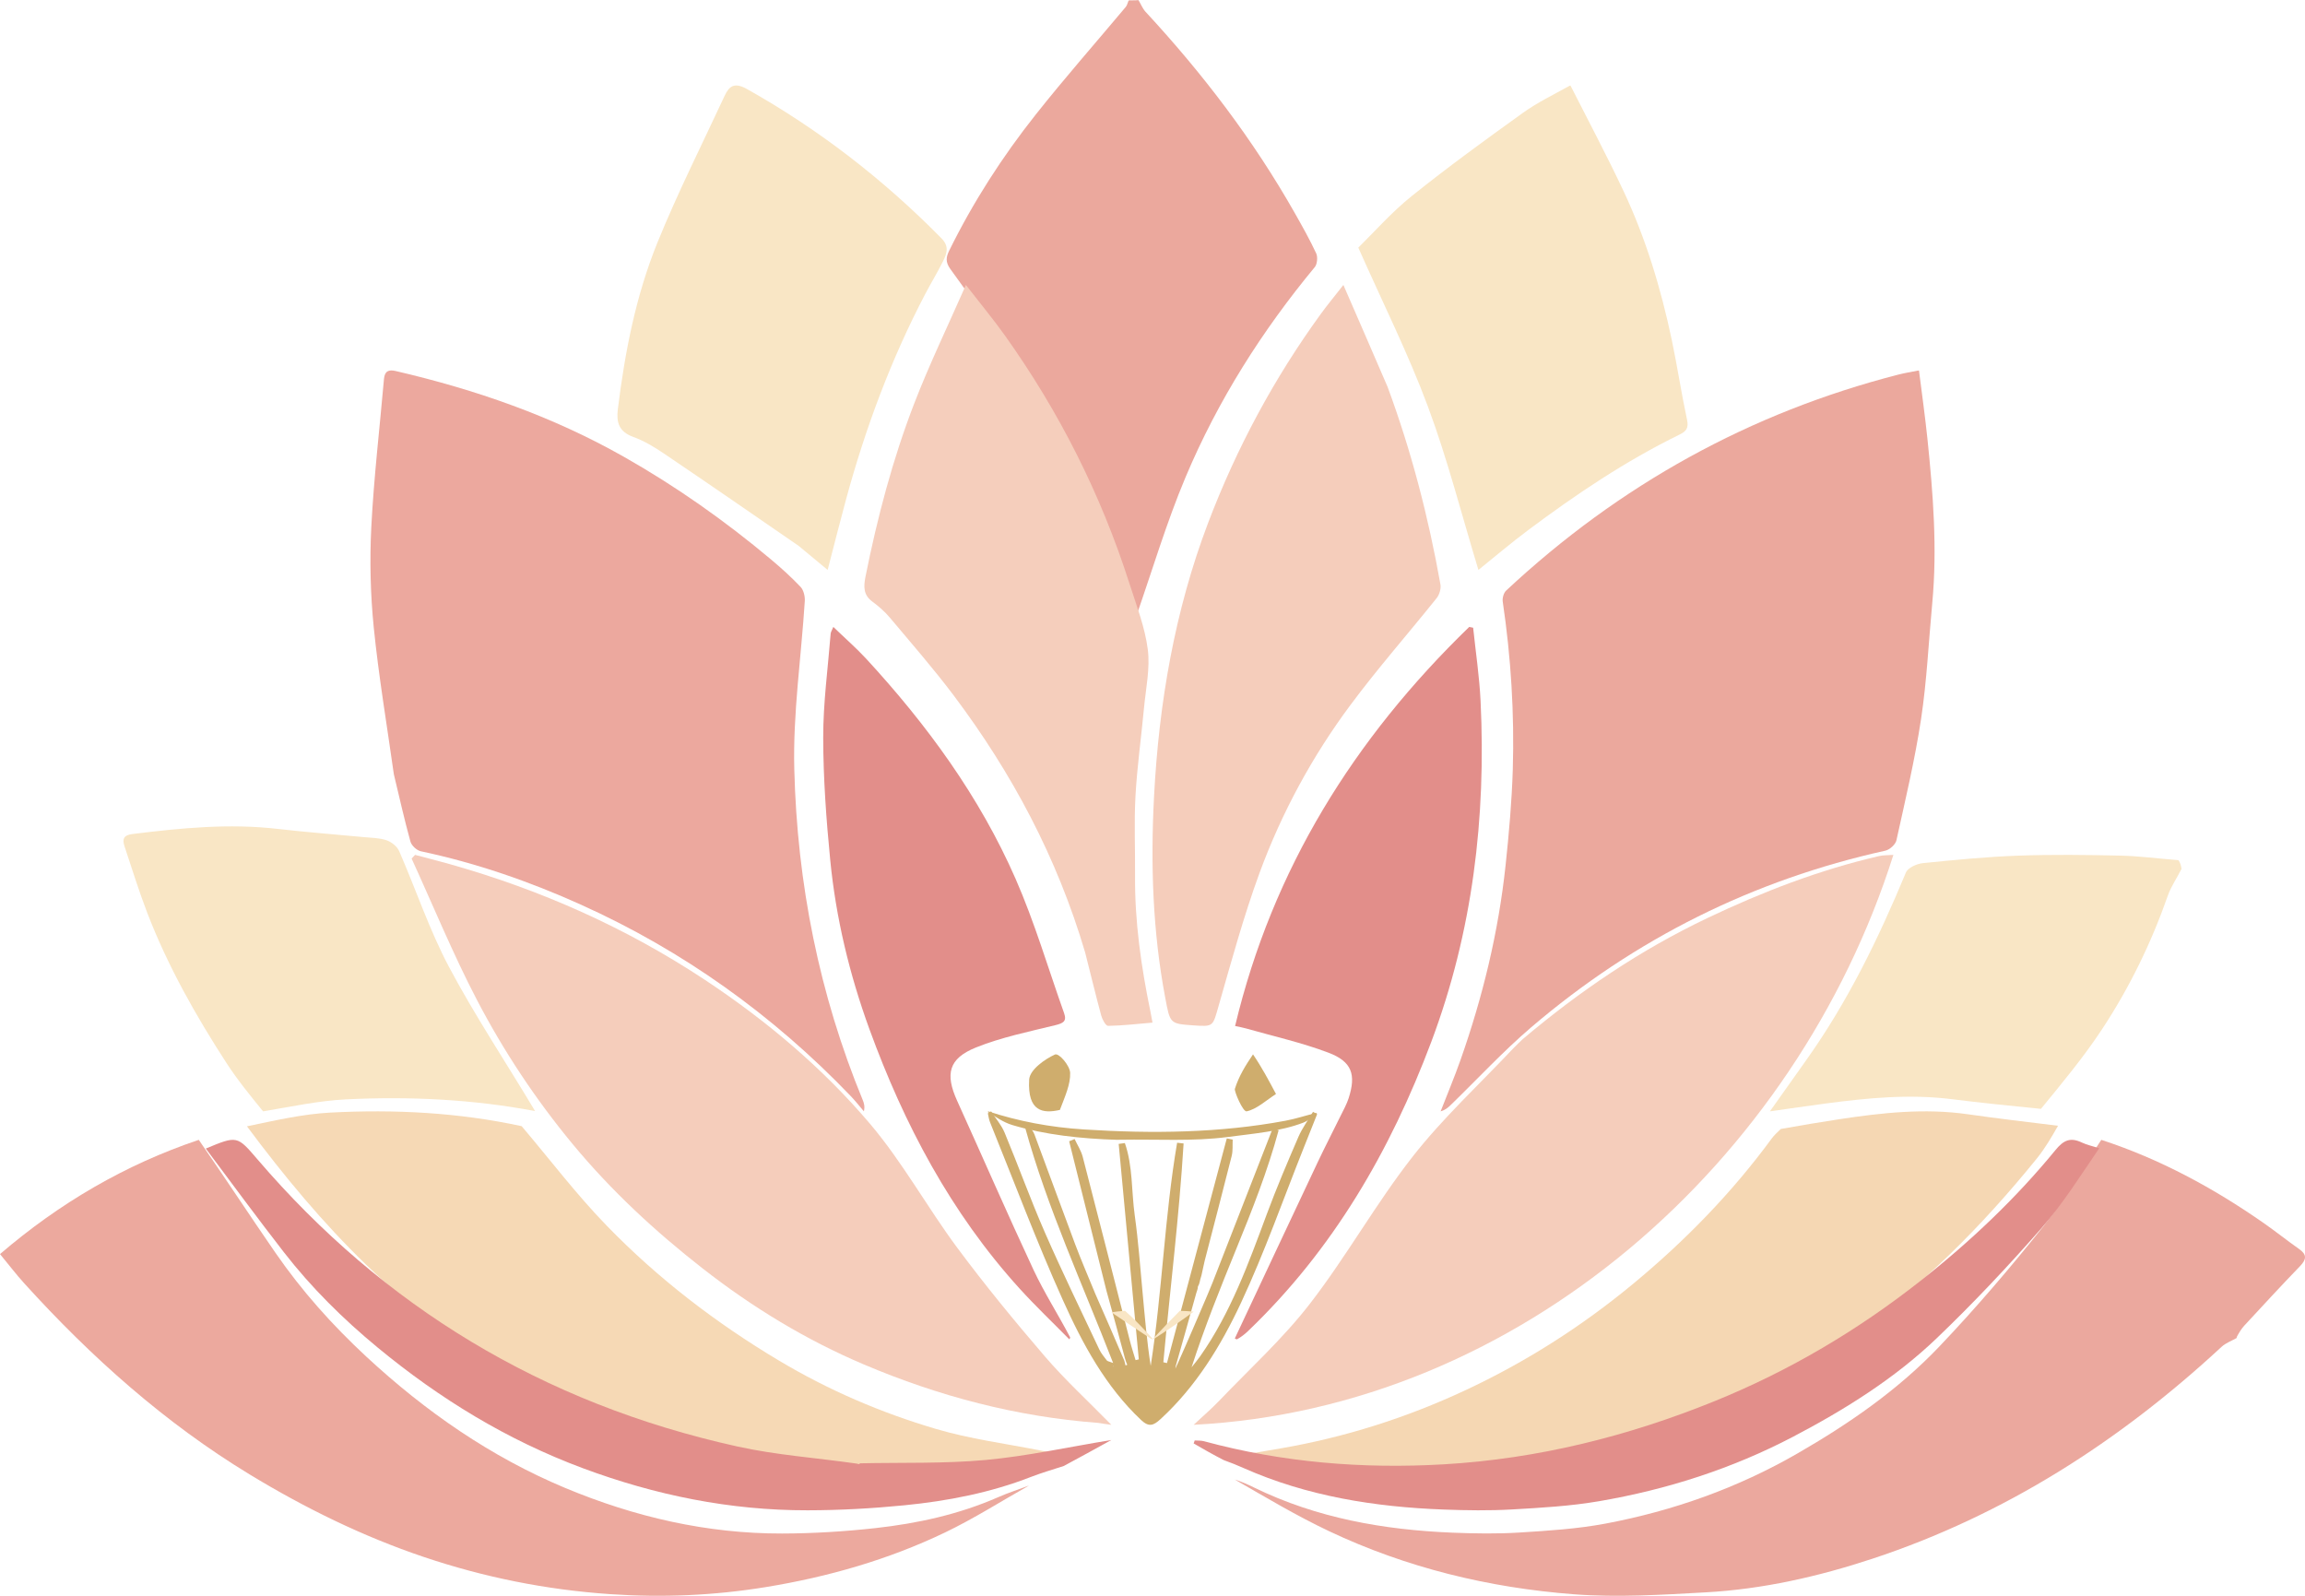 <svg width="91" height="63" viewBox="0 0 91 63" fill="none" xmlns="http://www.w3.org/2000/svg">
<g clip-path="url(#clip0_4_291)">
<path d="M44.943 0C45.038 0.154 45.107 0.338 45.227 0.467C47.468 2.887 49.474 5.507 51.127 8.428C51.42 8.945 51.712 9.464 51.964 10.005C52.029 10.144 52.003 10.428 51.91 10.541C49.835 13.047 48.087 15.793 46.803 18.844C46.048 20.637 45.49 22.525 44.844 24.371C44.811 24.464 44.78 24.558 44.715 24.75C44.419 23.777 44.168 22.902 43.889 22.039C43.123 19.674 42.11 17.428 40.814 15.354C39.793 13.719 38.635 12.18 37.516 10.616C37.325 10.349 37.346 10.156 37.473 9.897C38.422 7.969 39.574 6.184 40.887 4.527C42.035 3.078 43.254 1.694 44.44 0.279C44.483 0.228 44.508 0.159 44.542 0.061C44.543 0.024 44.574 0.006 44.634 0.014C44.779 0.017 44.864 0.011 44.949 0.005C44.949 0.005 44.942 0.004 44.943 0Z" fill="#EBA89D"/>
<path d="M69.875 43.875C70.348 43.208 70.819 42.54 71.294 41.874C72.952 39.549 74.171 37.029 75.246 34.442C75.32 34.263 75.671 34.1 75.911 34.076C77.164 33.948 78.42 33.826 79.678 33.78C81.022 33.732 82.37 33.749 83.716 33.779C84.463 33.796 85.208 33.897 86.002 33.958C86.077 34.06 86.105 34.164 86.125 34.303C85.939 34.674 85.712 34.996 85.588 35.349C84.938 37.207 84.078 38.981 82.979 40.646C82.268 41.724 81.433 42.732 80.575 43.777C79.351 43.654 78.205 43.539 77.063 43.395C75.392 43.185 73.739 43.345 72.087 43.564C71.349 43.662 70.612 43.771 69.875 43.875Z" fill="#F9E6C5"/>
<path d="M15.549 30.568C15.273 28.608 14.95 26.698 14.756 24.775C14.624 23.461 14.592 22.124 14.659 20.805C14.759 18.855 14.989 16.911 15.159 14.963C15.186 14.648 15.347 14.584 15.615 14.646C18.768 15.379 21.802 16.427 24.65 18.045C26.699 19.208 28.614 20.557 30.424 22.074C30.836 22.419 31.237 22.781 31.607 23.171C31.725 23.296 31.784 23.541 31.773 23.725C31.633 25.94 31.302 28.158 31.358 30.367C31.471 34.878 32.341 39.26 34.063 43.435C34.114 43.558 34.148 43.689 34.106 43.875C33.934 43.674 33.771 43.465 33.589 43.275C30.507 40.06 26.965 37.535 22.95 35.722C20.907 34.799 18.802 34.072 16.614 33.607C16.454 33.573 16.248 33.384 16.204 33.225C15.965 32.361 15.769 31.484 15.549 30.568Z" fill="#ECA89E"/>
<path d="M75.76 14.625C75.873 15.525 76.001 16.429 76.095 17.336C76.317 19.49 76.487 21.647 76.284 23.815C76.141 25.337 76.071 26.869 75.844 28.377C75.601 29.989 75.221 31.58 74.87 33.173C74.834 33.34 74.604 33.545 74.434 33.583C69.228 34.736 64.555 37.05 60.447 40.56C59.339 41.508 58.337 42.592 57.286 43.612C57.178 43.718 57.067 43.82 56.875 43.875C57.138 43.198 57.42 42.529 57.661 41.844C58.537 39.356 59.158 36.801 59.439 34.166C59.573 32.908 59.685 31.645 59.724 30.381C59.79 28.161 59.652 25.948 59.327 23.75C59.307 23.613 59.365 23.405 59.461 23.316C63.936 19.137 69.095 16.293 74.937 14.791C75.183 14.728 75.434 14.686 75.725 14.63C75.767 14.627 75.758 14.63 75.76 14.625Z" fill="#EBA89D"/>
<path d="M60.118 41.023C62.377 39.114 64.778 37.496 67.411 36.242C69.587 35.207 71.824 34.344 74.173 33.799C74.351 33.757 74.541 33.766 74.75 33.75C70.908 45.88 59.984 55.593 47.125 56.25C47.508 55.892 47.832 55.616 48.124 55.31C49.335 54.042 50.647 52.851 51.715 51.469C53.157 49.605 54.317 47.518 55.769 45.664C56.966 44.134 58.411 42.803 59.747 41.385C59.857 41.268 59.976 41.161 60.118 41.023Z" fill="#F5CDBB"/>
<path d="M43.366 56.175C40.121 55.931 37.062 55.121 34.111 53.87C31.814 52.897 29.698 51.607 27.739 50.076C25.87 48.616 24.134 47.011 22.61 45.17C21.144 43.399 19.883 41.497 18.827 39.472C17.881 37.659 17.102 35.757 16.25 33.895C16.296 33.846 16.342 33.798 16.387 33.75C16.851 33.873 17.317 33.99 17.778 34.121C21.364 35.135 24.735 36.634 27.843 38.693C30.259 40.294 32.479 42.162 34.349 44.368C35.635 45.885 36.606 47.664 37.797 49.267C38.892 50.741 40.06 52.164 41.257 53.557C42.047 54.477 42.947 55.303 43.875 56.25C43.657 56.221 43.532 56.204 43.366 56.175Z" fill="#F5CDBB"/>
<path d="M82.958 45C85.262 45.752 87.376 46.894 89.368 48.284C89.841 48.614 90.293 48.977 90.765 49.308C91.081 49.529 91.062 49.718 90.805 49.985C90.06 50.756 89.333 51.546 88.605 52.333C88.488 52.459 88.398 52.61 88.302 52.787C88.308 52.826 88.305 52.816 88.309 52.818C88.109 52.935 87.873 53.016 87.704 53.173C83.665 56.914 79.136 59.814 73.927 61.535C71.786 62.242 69.592 62.74 67.342 62.864C65.609 62.96 63.859 63.072 62.135 62.94C58.784 62.683 55.532 61.897 52.468 60.448C51.193 59.844 49.974 59.117 48.75 58.411C49.02 58.495 49.271 58.609 49.518 58.73C51.991 59.934 54.628 60.397 57.338 60.508C58.218 60.543 59.103 60.558 59.981 60.503C61.121 60.432 62.271 60.36 63.391 60.149C66.056 59.646 68.597 58.745 70.964 57.38C73 56.207 74.936 54.871 76.567 53.156C78.005 51.644 79.368 50.049 80.671 48.413C81.52 47.347 82.201 46.142 82.958 45Z" fill="#EBA89E"/>
<path d="M40.625 58.648C39.526 59.267 38.455 59.95 37.323 60.494C35.067 61.578 32.683 62.256 30.236 62.656C28.197 62.989 26.146 63.077 24.074 62.934C21.561 62.761 19.118 62.272 16.73 61.467C14.322 60.655 12.04 59.536 9.851 58.206C6.515 56.178 3.609 53.589 0.96 50.668C0.646 50.322 0.361 49.948 0 49.51C2.352 47.494 4.938 45.98 7.848 45C8.889 46.506 9.863 47.994 10.872 49.455C11.915 50.967 13.124 52.317 14.46 53.557C16.81 55.736 19.384 57.517 22.304 58.739C25.059 59.891 27.91 60.548 30.879 60.542C32.107 60.539 33.34 60.463 34.562 60.328C36.224 60.144 37.858 59.787 39.412 59.105C39.808 58.931 40.22 58.799 40.625 58.648Z" fill="#ECA99E"/>
<path d="M54.781 15.273C55.723 17.82 56.394 20.416 56.868 23.075C56.898 23.238 56.825 23.48 56.722 23.608C55.591 25.022 54.397 26.376 53.314 27.833C51.821 29.841 50.605 32.065 49.721 34.475C49.099 36.173 48.618 37.937 48.117 39.687C47.878 40.521 47.923 40.537 47.12 40.481C46.182 40.416 46.196 40.413 46.003 39.392C45.506 36.771 45.421 34.111 45.56 31.46C45.753 27.743 46.381 24.105 47.693 20.65C48.827 17.665 50.316 14.91 52.15 12.387C52.398 12.045 52.668 11.721 53.036 11.25C53.645 12.65 54.208 13.942 54.781 15.273Z" fill="#F5CDBB"/>
<path d="M42.842 37.607C41.731 33.842 39.942 30.503 37.652 27.456C36.853 26.395 35.98 25.395 35.128 24.38C34.927 24.141 34.685 23.932 34.437 23.748C34.084 23.489 34.091 23.16 34.168 22.772C34.637 20.429 35.243 18.125 36.101 15.909C36.695 14.373 37.412 12.89 38.133 11.25C38.711 11.996 39.215 12.601 39.672 13.243C41.808 16.238 43.462 19.505 44.596 23.056C44.868 23.908 45.202 24.76 45.314 25.639C45.41 26.387 45.237 27.176 45.165 27.945C45.057 29.105 44.893 30.261 44.828 31.423C44.77 32.467 44.82 33.517 44.811 34.564C44.796 36.386 45.054 38.172 45.42 39.946C45.447 40.073 45.468 40.202 45.5 40.372C44.886 40.424 44.317 40.491 43.746 40.5C43.655 40.501 43.518 40.251 43.476 40.095C43.256 39.282 43.06 38.462 42.842 37.607Z" fill="#F5CEBC"/>
<path d="M70.306 44.57C71.092 44.43 71.845 44.303 72.6 44.188C74.29 43.931 75.982 43.744 77.692 43.99C78.86 44.158 80.033 44.294 81.25 44.444C81.004 44.875 80.741 45.331 80.416 45.732C78.231 48.432 75.805 50.859 72.996 52.84C69.376 55.392 65.431 57.132 61.137 57.933C59.803 58.182 58.436 58.236 57.086 58.399C54.252 58.742 51.507 58.155 48.75 57.49C49.361 57.386 49.971 57.283 50.582 57.177C53.095 56.742 55.513 55.977 57.842 54.89C60.219 53.781 62.428 52.377 64.471 50.687C66.511 48.999 68.36 47.109 69.949 44.944C70.044 44.814 70.166 44.706 70.306 44.57Z" fill="#F5D7B3"/>
<path d="M20.595 44.46C21.711 45.777 22.762 47.163 23.957 48.393C25.986 50.483 28.271 52.231 30.739 53.706C32.707 54.883 34.788 55.775 36.952 56.413C38.298 56.811 39.701 56.991 41.08 57.265C41.467 57.342 41.857 57.406 42.245 57.475C42.247 57.53 42.248 57.585 42.25 57.64C40.533 57.888 38.819 58.173 37.097 58.376C34.503 58.682 31.942 58.386 29.388 57.859C26.513 57.265 23.779 56.253 21.186 54.835C18.755 53.505 16.492 51.9 14.455 49.93C12.736 48.268 11.211 46.429 9.75 44.466C10.853 44.237 11.941 43.982 13.038 43.924C15.572 43.79 18.099 43.919 20.595 44.46Z" fill="#F6D9B5"/>
<path d="M62 3.375C62.701 4.758 63.432 6.132 64.094 7.538C64.978 9.418 65.575 11.399 66.002 13.427C66.222 14.471 66.379 15.528 66.603 16.571C66.672 16.889 66.58 17.023 66.314 17.153C64.175 18.2 62.211 19.52 60.313 20.942C59.643 21.443 59.005 21.987 58.367 22.5C57.703 20.317 57.152 18.142 56.374 16.051C55.597 13.963 54.592 11.957 53.625 9.776C54.245 9.17 54.933 8.383 55.738 7.737C57.161 6.595 58.641 5.521 60.124 4.455C60.688 4.049 61.326 3.743 61.969 3.384C62.008 3.377 61.999 3.38 62 3.375Z" fill="#F9E6C5"/>
<path d="M31.53 21.55C29.739 20.315 27.981 19.101 26.21 17.904C25.833 17.649 25.43 17.405 25.002 17.25C24.432 17.043 24.328 16.672 24.392 16.156C24.669 13.908 25.1 11.684 25.954 9.579C26.752 7.615 27.711 5.712 28.606 3.786C28.791 3.388 28.999 3.239 29.497 3.519C32.35 5.122 34.89 7.096 37.166 9.406C37.494 9.738 37.375 10.024 37.222 10.331C37.005 10.765 36.75 11.182 36.525 11.612C35.17 14.2 34.164 16.914 33.401 19.716C33.158 20.61 32.933 21.508 32.675 22.5C32.249 22.148 31.904 21.863 31.53 21.55Z" fill="#F9E6C5"/>
<path d="M42.215 52.875C41.559 52.208 40.881 51.563 40.253 50.872C37.534 47.875 35.69 44.378 34.322 40.624C33.536 38.466 33.001 36.238 32.777 33.954C32.62 32.347 32.502 30.73 32.5 29.116C32.498 27.749 32.686 26.382 32.794 25.015C32.798 24.956 32.838 24.9 32.899 24.75C33.359 25.194 33.801 25.579 34.196 26.006C36.599 28.613 38.674 31.452 40.094 34.693C40.848 36.413 41.379 38.227 42.01 39.999C42.125 40.322 41.972 40.397 41.663 40.473C40.607 40.732 39.527 40.952 38.526 41.355C37.447 41.79 37.31 42.404 37.786 43.455C38.795 45.678 39.767 47.917 40.801 50.129C41.224 51.032 41.767 51.879 42.25 52.799C42.244 52.846 42.215 52.875 42.215 52.875Z" fill="#E28E8A"/>
<path d="M48.75 52.84C49.84 50.52 50.928 48.199 52.023 45.881C52.315 45.263 52.63 44.656 52.931 44.042C53.041 43.818 53.166 43.596 53.242 43.361C53.545 42.426 53.377 41.91 52.444 41.558C51.392 41.16 50.28 40.912 49.194 40.602C49.07 40.566 48.942 40.545 48.761 40.506C50.24 34.307 53.459 29.156 58.004 24.75C58.056 24.761 58.107 24.771 58.159 24.782C58.26 25.745 58.405 26.706 58.452 27.672C58.675 32.276 58.14 36.784 56.506 41.132C54.894 45.419 52.64 49.325 49.269 52.552C49.148 52.668 49.016 52.772 48.837 52.875C48.786 52.869 48.75 52.84 48.75 52.84Z" fill="#E28E8A"/>
<path d="M21.125 43.864C18.661 43.398 16.161 43.278 13.655 43.402C12.57 43.456 11.494 43.692 10.387 43.875C9.883 43.257 9.372 42.632 8.936 41.959C7.72 40.081 6.622 38.136 5.816 36.044C5.483 35.179 5.209 34.292 4.916 33.412C4.826 33.142 4.867 32.972 5.223 32.927C7.134 32.691 9.042 32.501 10.97 32.725C12.092 32.855 13.22 32.939 14.346 33.047C14.652 33.077 14.973 33.076 15.259 33.172C15.455 33.239 15.678 33.416 15.759 33.601C16.425 35.126 16.953 36.722 17.732 38.185C18.762 40.119 19.982 41.952 21.125 43.864Z" fill="#F9E6C5"/>
<path d="M41.996 57.876C41.543 58.024 41.117 58.146 40.708 58.305C39.101 58.932 37.413 59.259 35.696 59.428C34.433 59.553 33.158 59.623 31.889 59.625C28.82 59.631 25.874 59.028 23.026 57.969C20.008 56.847 17.348 55.211 14.92 53.208C13.539 52.069 12.289 50.828 11.21 49.44C10.168 48.098 9.162 46.731 8.125 45.344C9.37 44.826 9.361 44.833 10.176 45.783C15.12 51.549 21.391 55.401 29.111 57.106C30.633 57.443 32.212 57.552 33.819 57.781C33.874 57.795 33.92 57.803 33.92 57.803L33.953 57.77C35.608 57.734 37.273 57.788 38.915 57.638C40.537 57.489 42.138 57.135 43.875 56.85C43.203 57.221 42.617 57.544 41.996 57.876Z" fill="#E28E8A"/>
<path d="M82.875 45.333C82.145 46.398 81.456 47.505 80.599 48.484C79.281 49.987 77.903 51.452 76.45 52.842C74.801 54.418 72.844 55.645 70.786 56.723C68.393 57.976 65.825 58.805 63.131 59.266C61.998 59.461 60.836 59.526 59.684 59.592C58.796 59.642 57.901 59.629 57.012 59.596C54.272 59.495 51.607 59.069 49.107 57.962C48.856 57.852 48.603 57.746 48.31 57.642C47.888 57.426 47.506 57.206 47.125 56.986C47.139 56.947 47.153 56.907 47.166 56.868C47.288 56.877 47.417 56.867 47.532 56.898C50.628 57.738 53.797 57.996 56.999 57.81C60.724 57.593 64.281 56.7 67.701 55.312C70.666 54.108 73.357 52.506 75.817 50.569C77.784 49.02 79.585 47.312 81.149 45.403C81.46 45.024 81.727 44.883 82.193 45.107C82.394 45.203 82.623 45.249 82.875 45.333Z" fill="#E28E8A"/>
<path d="M47.288 50.849C47.277 50.896 47.267 50.943 47.227 51.054C46.948 52.043 46.697 52.968 46.425 53.903C46.404 53.952 46.406 53.991 46.408 54.03C46.422 53.985 46.435 53.939 46.477 53.872C46.887 52.956 47.269 52.061 47.651 51.166C47.695 51.057 47.74 50.947 47.809 50.785C47.846 50.698 47.859 50.664 47.873 50.63C48.667 48.596 49.461 46.561 50.254 44.527C50.33 44.558 50.405 44.59 50.48 44.621C50.045 46.231 49.432 47.775 48.804 49.314C48.179 50.846 47.56 52.381 47.042 53.981C47.157 53.834 47.278 53.693 47.385 53.54C48.583 51.836 49.291 49.876 50.017 47.921C50.398 46.894 50.827 45.887 51.26 44.884C51.411 44.535 51.642 44.224 51.836 43.895C51.89 43.925 51.945 43.955 52 43.985C51.827 44.419 51.655 44.852 51.482 45.285C50.664 47.334 49.931 49.427 49.002 51.417C48.203 53.13 47.211 54.747 45.816 56.026C45.536 56.283 45.358 56.35 45.048 56.059C43.651 54.744 42.74 53.06 41.958 51.318C40.924 49.017 40.033 46.644 39.084 44.3C39.04 44.192 39.027 44.069 39 43.953C39.042 43.927 39.085 43.901 39.127 43.875C39.308 44.154 39.535 44.411 39.661 44.715C40.205 46.022 40.684 47.36 41.251 48.656C41.931 50.211 42.674 51.735 43.397 53.27C43.472 53.429 43.589 53.568 43.696 53.708C43.722 53.742 43.784 53.746 43.945 53.808C42.727 50.669 41.349 47.695 40.473 44.52C40.523 44.492 40.574 44.464 40.625 44.436C40.698 44.552 40.793 44.66 40.84 44.787C41.38 46.233 41.907 47.685 42.45 49.13C42.69 49.766 42.959 50.39 43.245 51.086C43.646 51.999 44.017 52.845 44.389 53.721C44.406 53.803 44.421 53.856 44.436 53.908C44.458 53.898 44.481 53.889 44.503 53.88C44.473 53.809 44.443 53.738 44.412 53.624C44.169 52.706 43.925 51.832 43.682 50.957C43.191 48.99 42.701 47.024 42.21 45.057C42.282 45.027 42.353 44.997 42.425 44.967C42.534 45.201 42.682 45.425 42.746 45.672C43.376 48.095 43.99 50.523 44.611 52.948C44.675 53.2 44.758 53.447 44.832 53.696C44.874 53.686 44.917 53.676 44.959 53.667C44.694 50.831 44.43 47.996 44.165 45.16C44.246 45.149 44.328 45.138 44.409 45.127C44.727 46.038 44.666 47.028 44.798 47.976C44.938 48.976 45.012 49.986 45.105 50.993C45.196 51.97 45.276 52.947 45.429 53.923C45.886 50.996 45.975 48.025 46.472 45.114C46.557 45.124 46.643 45.133 46.728 45.143C46.552 48.03 46.194 50.901 45.928 53.78C45.975 53.791 46.023 53.802 46.071 53.813C46.858 50.856 47.646 47.9 48.433 44.943C48.511 44.958 48.588 44.974 48.666 44.99C48.655 45.205 48.678 45.429 48.627 45.633C48.281 47.013 47.917 48.389 47.562 49.767C47.518 49.939 47.489 50.117 47.432 50.354C47.401 50.452 47.392 50.488 47.382 50.523C47.374 50.566 47.366 50.609 47.337 50.7C47.293 50.778 47.283 50.812 47.288 50.849ZM43.947 53.921L43.935 53.953C43.935 53.953 43.964 53.945 43.947 53.921Z" fill="#CFAD6D"/>
<path d="M44.105 44.999C42.662 44.955 41.26 44.801 39.974 44.418C39.599 44.306 39.319 44.093 39 43.904C39.004 43.882 39.016 43.875 39.016 43.875C40.19 44.262 41.452 44.505 42.798 44.59C45.487 44.761 48.154 44.731 50.753 44.245C51.16 44.169 51.536 44.041 51.962 43.938C51.997 43.938 52 43.939 52 43.939C51.818 44.069 51.678 44.235 51.446 44.324C50.556 44.666 49.503 44.751 48.481 44.886C47.093 45.069 45.685 44.971 44.219 44.996C44.136 44.997 44.121 44.998 44.105 44.999Z" fill="#CFAD6D"/>
<path d="M47.125 51.781C46.643 52.14 46.112 52.499 45.542 52.867C45.501 52.875 45.5 52.875 45.5 52.875C45.848 52.504 46.196 52.133 46.578 51.75C46.767 51.753 46.922 51.767 47.125 51.781Z" fill="#F9E6C5"/>
<path d="M44.417 51.75C44.812 52.105 45.161 52.468 45.5 52.85C45.491 52.87 45.473 52.875 45.473 52.875C44.943 52.525 44.413 52.175 43.875 51.808C44.034 51.78 44.202 51.768 44.417 51.75Z" fill="#F9E6C5"/>
<path d="M41.844 43.818C41.177 43.97 40.558 43.893 40.631 42.623C40.654 42.224 41.266 41.805 41.647 41.632C41.809 41.558 42.239 42.075 42.249 42.354C42.266 42.812 42.041 43.295 41.844 43.818Z" fill="#CFAD6D"/>
<path d="M49.468 41.625C49.821 42.145 50.098 42.667 50.375 43.19C49.99 43.437 49.61 43.794 49.216 43.874C49.07 43.904 48.721 43.082 48.752 42.986C48.915 42.474 49.169 42.07 49.468 41.625Z" fill="#CFAD6D"/>
</g>
<defs>
<clipPath id="clip0_4_291">
<rect width="91" height="63" fill="white"/>
</clipPath>
</defs>
</svg>
